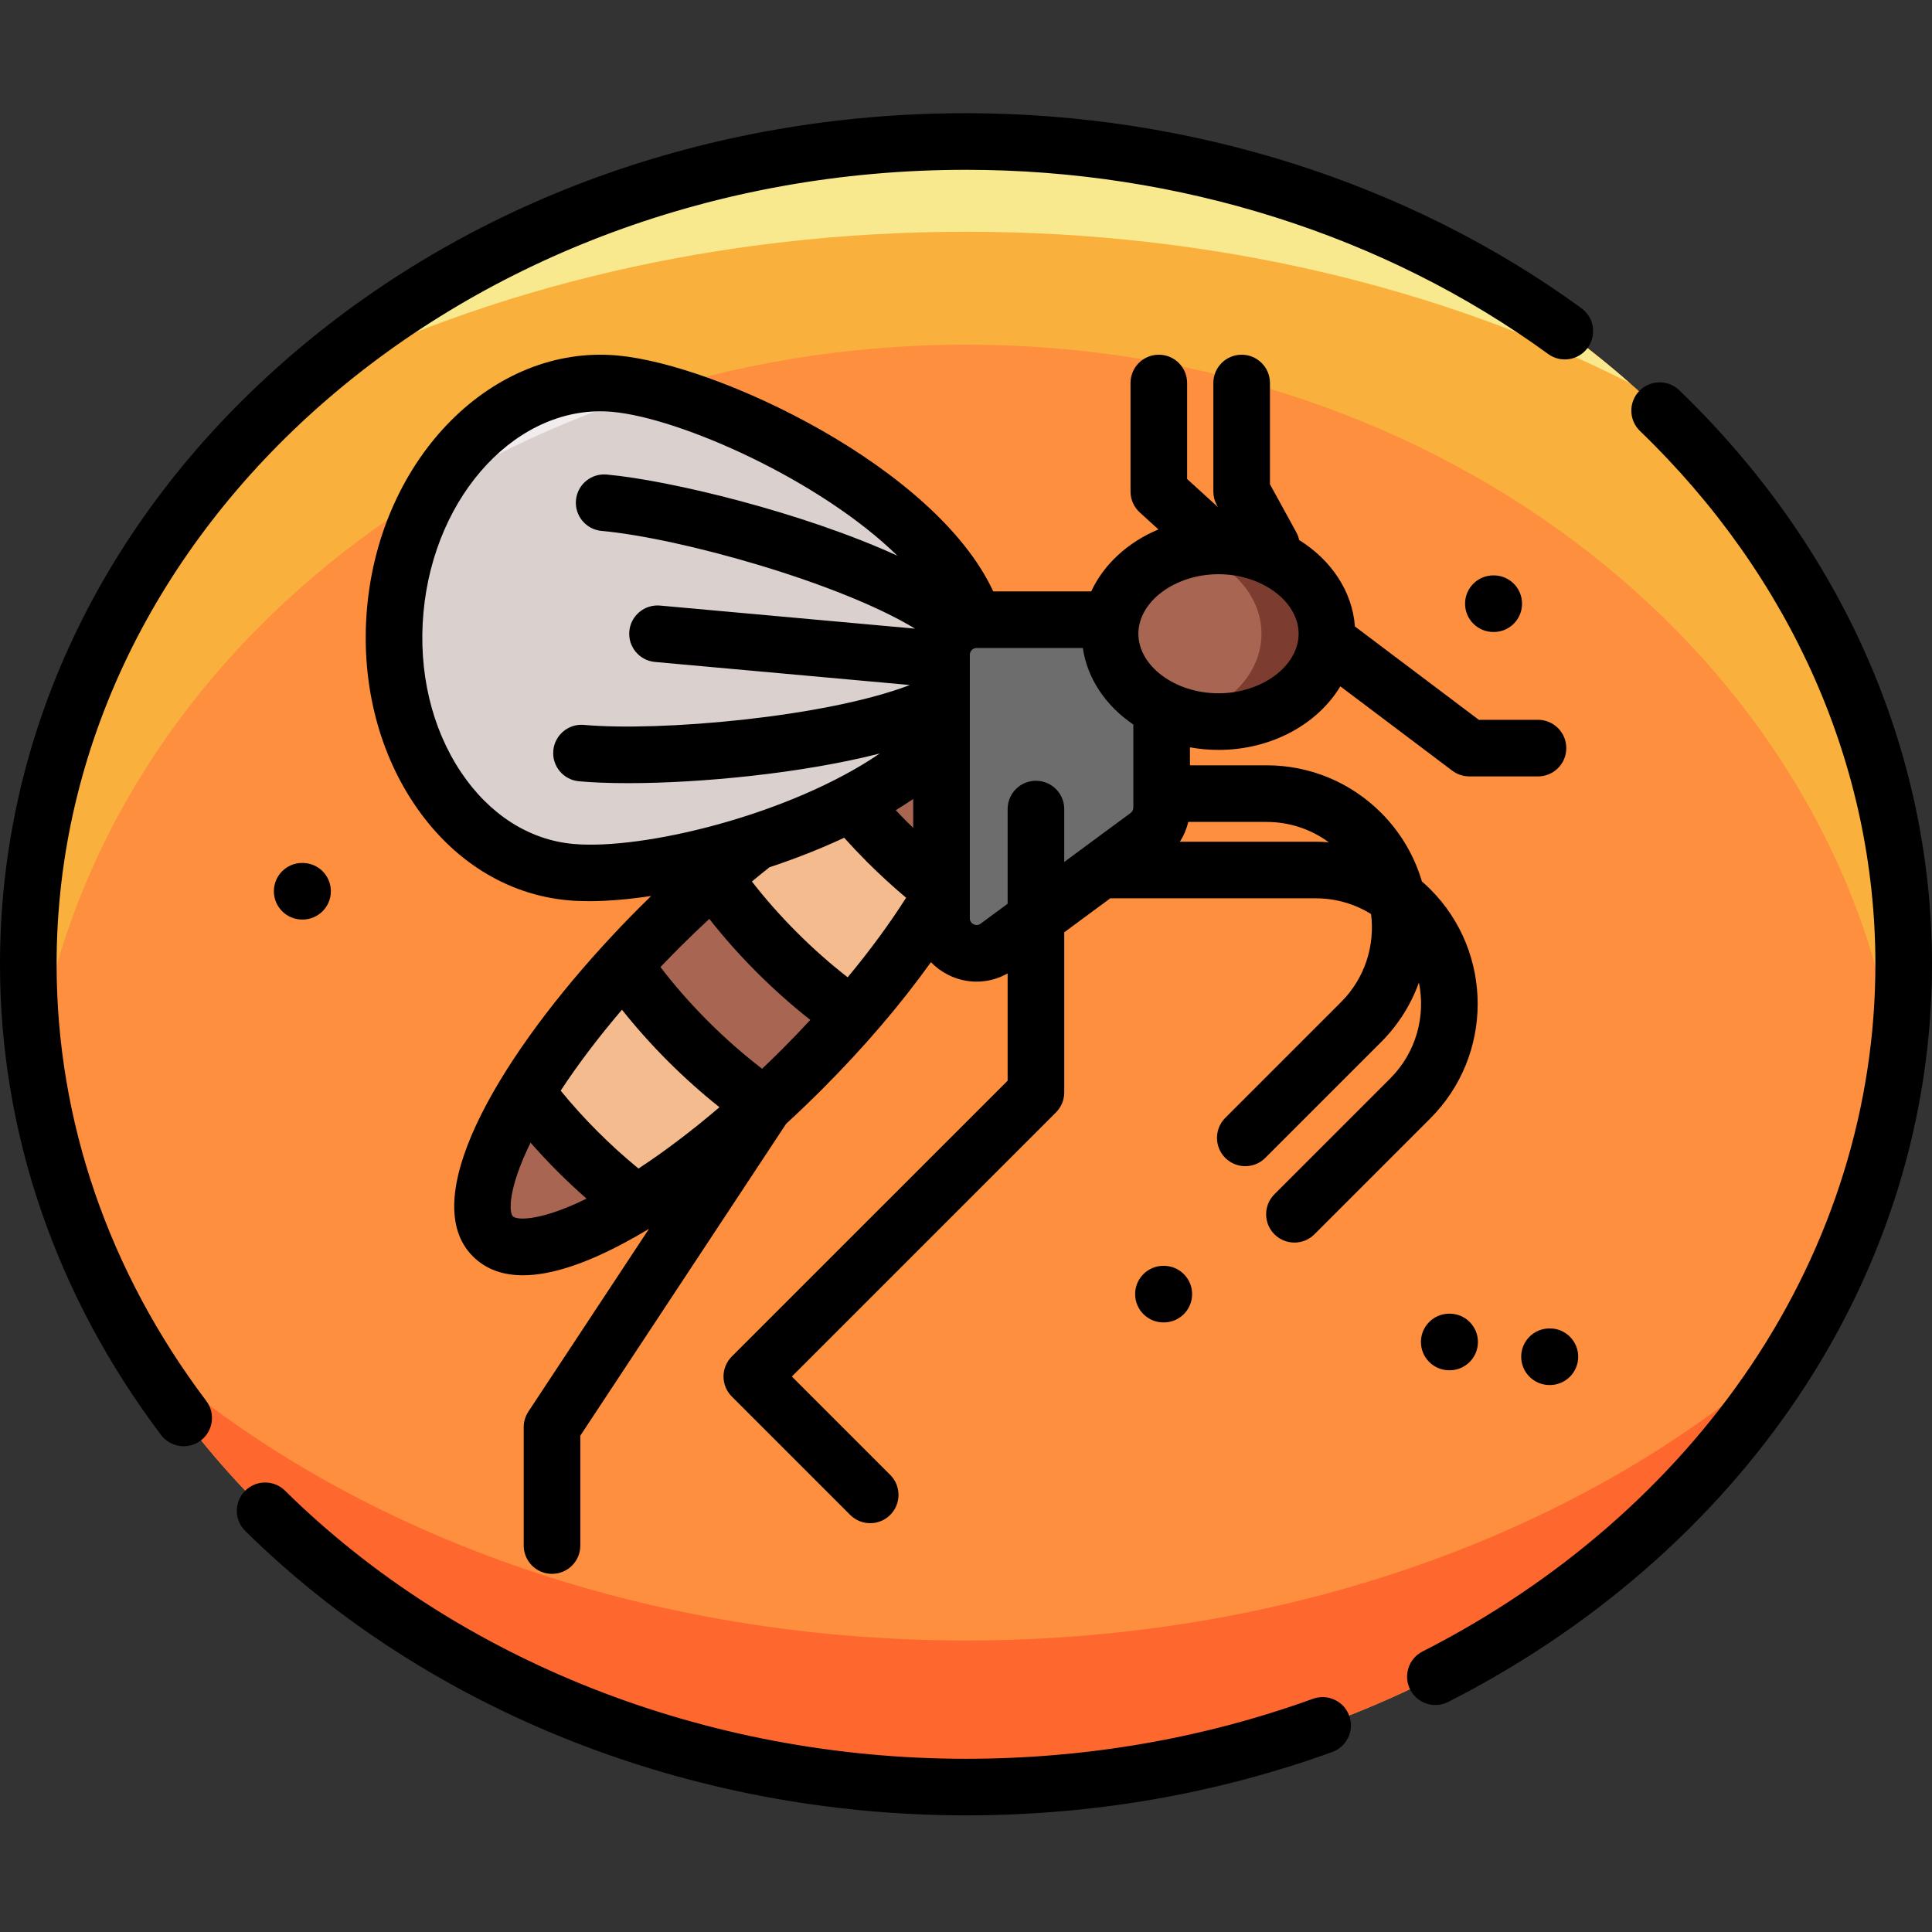 <svg height="512pt" viewBox="0 -30 512 512" width="512pt" xmlns="http://www.w3.org/2000/svg"><rect x="0" y="-30" width="512" height="512" fill="#333333" stroke="none"/><path d="m504.5 225.547c0-120.426-111.258-218.047-248.5-218.047s-248.5 97.621-248.5 218.047c0 120.422 111.258 218.047 248.5 218.047s248.5-97.625 248.5-218.047zm0 0" fill="#fd8f3e"/><path d="m476.82 325.637c-41.32 70.066-124.699 117.957-220.82 117.957s-179.5-47.891-220.82-117.957c52.539 48.32 131.961 79.113 220.82 79.113s168.281-30.793 220.82-79.113zm0 0" fill="#fe672d"/><path d="m504.5 225.547c0 9.121-.641 18.109-1.879 26.926-15.109-107.723-119.77-191.133-246.621-191.133s-231.512 83.41-246.621 191.133c-1.238-8.816-1.879-17.805-1.879-26.926 0-120.422 111.262-218.051 248.5-218.051s248.5 97.629 248.5 218.051zm0 0" fill="#fab03c"/><path d="m431.871 71.5c-49.66-25.246-110.352-40.086-175.871-40.086s-126.211 14.84-175.871 40.086c44.992-39.539 107.172-64.004 175.871-64.004s130.879 24.465 175.871 64.004zm0 0" fill="#f8e98e"/><path d="m256.551 171.707c5.516 5.516 2.559 18.406-6.621 34.477-5.773 10.09-13.992 21.438-24.109 33.008-4.152 4.762-8.633 9.562-13.395 14.324-3.281 3.277-6.574 6.418-9.859 9.43-11.723 10.684-23.363 19.512-33.832 25.914-17.754 10.848-32.188 14.711-38.117 8.781-5.93-5.93-2.062-20.371 8.789-38.141 6.398-10.469 15.23-22.094 25.906-33.809 3.008-3.289 6.148-6.582 9.43-9.859 4.766-4.77 9.562-9.246 14.328-13.402 11.57-10.117 22.918-18.336 33.008-24.109 16.074-9.168 28.957-12.129 34.473-6.613zm0 0" fill="#a86552"/><path d="m182.324 245.93c6.547 6.547 13.391 12.254 20.238 17.016-11.719 10.684-23.359 19.516-33.828 25.914-5.301-4.027-10.566-8.602-15.652-13.688-5.086-5.086-9.66-10.352-13.68-15.672 6.402-10.469 15.23-22.094 25.906-33.809 4.762 6.852 10.469 13.695 17.016 20.238zm0 0" fill="#f4bc8e"/><path d="m235.113 193.145c4.816 4.816 9.789 9.18 14.812 13.043-5.77 10.086-13.988 21.434-24.105 33.004-6.754-4.719-13.5-10.355-19.949-16.805-6.457-6.457-12.09-13.195-16.801-19.957 11.57-10.117 22.918-18.336 33.008-24.109 3.852 5.031 8.219 10.008 13.035 14.824zm0 0" fill="#f4bc8e"/><path d="m259.5 145.664c-3.238 35.75-79.34 58.07-108.25 55.461-28.922-2.617-49.738-33.719-46.5-69.461 1.059-11.738 4.578-22.508 9.852-31.598 10.797-18.609 28.938-30.152 48.359-28.391 3.109.281 6.711.949 10.648 1.949 32.66 8.34 88.77 40.141 85.891 72.039zm0 0" fill="#dad0cd"/><path d="m173.609 73.625c-21.121 6.5-40.938 15.449-59.008 26.441 10.797-18.609 28.938-30.152 48.359-28.391 3.109.281 6.711.949 10.648 1.949zm0 0" fill="#f1eded"/><path d="m304.066 191.484-39.727 29.328c-6.141 4.531-14.828.148-14.828-7.488v-69.797c0-5.137 4.164-9.301 9.301-9.301h39.73c5.137 0 9.305 4.164 9.305 9.301v40.469c0 2.953-1.402 5.734-3.781 7.488zm0 0" fill="#6d6d6d"/><path d="m351.645 137.949c0-12.855-12.863-23.277-28.73-23.277-15.871 0-28.734 10.422-28.734 23.277 0 12.859 12.863 23.281 28.734 23.281 15.867 0 28.73-10.422 28.73-23.281zm0 0" fill="#a86552"/><path d="m351.645 137.953c0 12.859-12.867 23.277-28.73 23.277-3.023 0-5.938-.379-8.672-1.078 11.629-2.977 20.059-11.789 20.059-22.199 0-10.414-8.43-19.223-20.059-22.199 2.734-.699 5.648-1.082 8.672-1.082 15.863 0 28.73 10.422 28.73 23.281zm0 0" fill="#7c3c2f"/><path d="m445.023 73.422c-2.98-2.875-7.727-2.785-10.602.191-2.875 2.984-2.789 7.73.191 10.605 40.23 38.781 62.387 88.973 62.387 141.328 0 37.438-11.395 74.199-32.957 106.316-21.027 31.324-51.133 57.531-87.051 75.793-3.691 1.875-5.164 6.391-3.289 10.082 1.324 2.605 3.957 4.105 6.691 4.105 1.145 0 2.305-.262 3.395-.816 38.195-19.418 70.254-47.359 92.707-80.801 23.227-34.598 35.504-74.254 35.504-114.68 0-56.469-23.785-110.492-66.977-152.125zm0 0"/><path d="m347.961 420.199c-29.203 10.543-60.145 15.895-91.961 15.895-68.93 0-134.707-25.898-180.473-71.055-2.945-2.906-7.695-2.875-10.605.074-2.91 2.945-2.875 7.695.07 10.605 48.551 47.898 118.168 75.371 191.008 75.371 33.559 0 66.215-5.645 97.055-16.785 3.895-1.406 5.914-5.703 4.508-9.602-1.406-3.895-5.707-5.91-9.602-4.504zm0 0"/><path d="m15 225.547c0-116.098 108.113-210.547 241-210.547 56.305 0 111.094 17.336 154.277 48.816 3.344 2.438 8.039 1.703 10.48-1.645 2.438-3.348 1.703-8.035-1.645-10.477-45.73-33.336-103.656-51.695-163.113-51.695-68.195 0-132.359 23.344-180.66 65.727-48.586 42.629-75.34 99.387-75.34 159.82 0 44.602 14.762 87.738 42.691 124.746 1.473 1.953 3.719 2.98 5.992 2.98 1.57 0 3.16-.492 4.512-1.512 3.305-2.496 3.961-7.199 1.469-10.504-25.949-34.383-39.664-74.395-39.664-115.711zm0 0"/><path d="m322.914 168.734c14.074 0 26.293-6.863 32.289-16.848l29.676 22.359c1.301.98 2.887 1.512 4.516 1.512h18.188c4.145 0 7.5-3.355 7.5-7.5 0-4.145-3.355-7.5-7.5-7.5h-15.68l-32.836-24.742c-.691-9.387-6.352-17.645-14.77-22.895-.148-.699-.398-1.395-.762-2.055l-6.984-12.734v-26.828c0-4.145-3.359-7.5-7.5-7.5-4.145 0-7.5 3.355-7.5 7.5v28.75c0 1.262.316 2.5.922 3.605l.289.523-8.164-7.441v-25.438c0-4.145-3.359-7.5-7.5-7.5-4.145 0-7.5 3.355-7.5 7.5v28.75c0 2.109.887 4.121 2.445 5.543l4.953 4.512c-8.094 3.379-14.488 9.246-17.809 16.418h-25.965c-15.285-32.945-72.965-60.109-99.586-62.516-33.008-2.988-62.754 26.973-66.355 66.777-1.719 18.992 2.695 37.461 12.43 52.004 10.066 15.035 24.578 24.129 40.863 25.602 1.699.152 3.535.23 5.492.23 4.863 0 10.461-.473 16.5-1.375-1.047 1.016-2.09 2.043-3.125 3.078-3.207 3.207-6.363 6.512-9.438 9.875-.156.152-.301.312-.438.48-28.227 31.023-49.145 67.168-34.254 82.059 3.352 3.352 7.785 5.023 13.273 5.023 7.285 0 16.43-2.949 27.355-8.848 1.984-1.066 4.004-2.227 6.051-3.461l-31.961 48.43c-.809 1.227-1.238 2.664-1.238 4.133v31.371c0 4.145 3.355 7.5 7.5 7.5s7.5-3.355 7.5-7.5v-29.121l54.547-82.656c3.152-2.895 6.289-5.895 9.391-8.996 11.168-11.168 21.008-22.676 28.977-33.832 1.289 1.336 2.812 2.473 4.539 3.344 2.41 1.215 5.004 1.816 7.586 1.816 2.84 0 5.66-.742 8.203-2.176v28.426l-73.098 73.094c-2.93 2.93-2.93 7.68 0 10.609l31.371 31.371c1.465 1.465 3.387 2.195 5.305 2.195s3.84-.73 5.305-2.195c2.93-2.93 2.93-7.68 0-10.609l-26.07-26.066 69.992-69.988c1.402-1.406 2.195-3.316 2.195-5.305v-42.426l12.203-9.012h54.414c5.273 0 10.324 1.457 14.695 4.168 1.055 8.293-1.59 16.969-7.945 23.324l-30.691 30.691c-2.93 2.93-2.93 7.68 0 10.609 1.465 1.461 3.383 2.195 5.305 2.195 1.918 0 3.836-.734 5.301-2.195l30.695-30.695c4.609-4.609 7.941-10.02 10.016-15.781 1.824 8.902-.707 18.527-7.602 25.422l-30.691 30.691c-2.93 2.93-2.93 7.68 0 10.605 1.465 1.465 3.387 2.199 5.305 2.199 1.918 0 3.84-.734 5.305-2.199l30.691-30.691c16.75-16.75 16.75-44.008 0-60.762-.715-.715-1.457-1.391-2.215-2.051-1.961-6.664-5.562-12.945-10.812-18.195-8.113-8.113-18.902-12.582-30.379-12.582h-20.277v-4.766c2.438.445 4.965.684 7.562.684zm0-46.562c11.508 0 21.23 7.227 21.23 15.777 0 8.555-9.723 15.781-21.23 15.781-11.508 0-21.23-7.227-21.23-15.781 0-8.551 9.719-15.777 21.23-15.777zm-98.27 106.824c-4.637-3.609-9.148-7.594-13.469-11.918-4.332-4.328-8.316-8.84-11.914-13.473 1.539-1.273 3.078-2.527 4.617-3.742.012-.008.02-.016.027-.023 6.734-2.234 13.438-4.852 19.809-7.828 1.957 2.176 3.996 4.332 6.094 6.434 3.34 3.336 6.801 6.504 10.316 9.461-4.277 6.762-9.527 13.906-15.48 21.09zm-66.258 40.871c-3.488-3.484-6.77-7.117-9.801-10.832 4.547-6.93 10.027-14.168 16.242-21.449 3.73 4.691 7.809 9.262 12.191 13.648 4.391 4.387 8.961 8.465 13.648 12.191-7.285 6.219-14.527 11.703-21.457 16.25-3.727-3.055-7.355-6.336-10.824-9.809zm48.734-21.656c-1.711 1.707-3.43 3.375-5.152 5.016-4.934-3.777-9.738-7.996-14.34-12.598-4.602-4.602-8.82-9.406-12.602-14.344 1.641-1.723 3.309-3.441 5.016-5.148 2.621-2.617 5.266-5.156 7.926-7.625 3.836 4.879 8.047 9.625 12.598 14.176 4.547 4.543 9.293 8.758 14.176 12.602-2.469 2.668-5.012 5.312-7.621 7.922zm34.891-58.82c-.535-.516-1.07-1.027-1.594-1.551-1.031-1.031-2.039-2.078-3.031-3.129 1.586-.969 3.129-1.965 4.625-2.984zm-90.09 4.262c-11.684-1.055-22.25-7.805-29.746-19.008-7.832-11.699-11.367-26.723-9.957-42.305 2.855-31.57 25.336-55.438 50.066-53.195 18.066 1.637 55.094 18.125 75.539 38.129-25.016-11.457-60.234-19.996-77.043-21.516-4.133-.367-7.77 2.668-8.145 6.793s2.668 7.773 6.793 8.148c20.766 1.879 63.008 13.695 83.059 25.895l-67.566-6.113c-4.113-.363-7.77 2.668-8.145 6.797-.375 4.125 2.668 7.77 6.793 8.145l67.559 6.113c-22.367 8.582-66.484 12.367-86.352 10.57-4.121-.375-7.77 2.668-8.145 6.793s2.668 7.773 6.793 8.145c3.688.336 8.098.504 13.008.504 19.203 0 45.996-2.574 66.711-7.855-23.738 16.219-62.684 25.641-81.223 23.961zm-16 98.684c-1.109-1.105-1.234-7.48 4.684-19.523 2.293 2.609 4.684 5.172 7.176 7.664 2.48 2.484 5.043 4.875 7.66 7.176-12.043 5.918-18.414 5.789-19.52 4.684zm216.223-99.121c-1.156-.094-2.32-.152-3.496-.152h-35.969c1.027-1.605 1.781-3.379 2.219-5.246h20.727c6.023 0 11.758 1.895 16.52 5.398zm-51.797-9.219c0 .57-.273 1.113-.734 1.453l-17.582 12.98v-14.02c0-4.145-3.355-7.5-7.5-7.5-4.141 0-7.5 3.355-7.5 7.5v25.094l-7.145 5.273c-.738.547-1.434.387-1.883.16-.453-.23-.992-.695-.992-1.613v-69.793c0-.996.809-1.805 1.805-1.805h28.148c1.184 8.18 6.156 15.379 13.383 20.281zm0 0"/><path d="m384.238 318.137h-.105c-.023 0-.047 0-.07 0-4.109 0-7.461 3.312-7.5 7.43-.039 4.145 3.289 7.531 7.43 7.57h.105.07c4.109 0 7.461-3.312 7.5-7.43.039-4.141-3.289-7.531-7.43-7.57zm0 0"/><path d="m308.32 305.457c-4.145 0-7.5 3.355-7.5 7.5 0 4.141 3.355 7.5 7.5 7.5h.105c4.141 0 7.5-3.359 7.5-7.5 0-4.145-3.359-7.5-7.5-7.5zm0 0"/><path d="m410.633 337.047h.105c4.141 0 7.5-3.359 7.5-7.5 0-4.145-3.359-7.5-7.5-7.5h-.105c-4.145 0-7.5 3.355-7.5 7.5 0 4.141 3.355 7.5 7.5 7.5zm0 0"/><path d="m395.859 137.484c4.145 0 7.5-3.355 7.5-7.5 0-4.141-3.355-7.5-7.5-7.5h-.102c-4.145 0-7.5 3.359-7.5 7.5 0 4.145 3.355 7.5 7.5 7.5zm0 0"/><path d="m80.078 198.688c-4.145 0-7.5 3.355-7.5 7.5 0 4.141 3.355 7.5 7.5 7.5h.105c4.141 0 7.5-3.359 7.5-7.5 0-4.145-3.359-7.5-7.5-7.5zm0 0"/></svg>